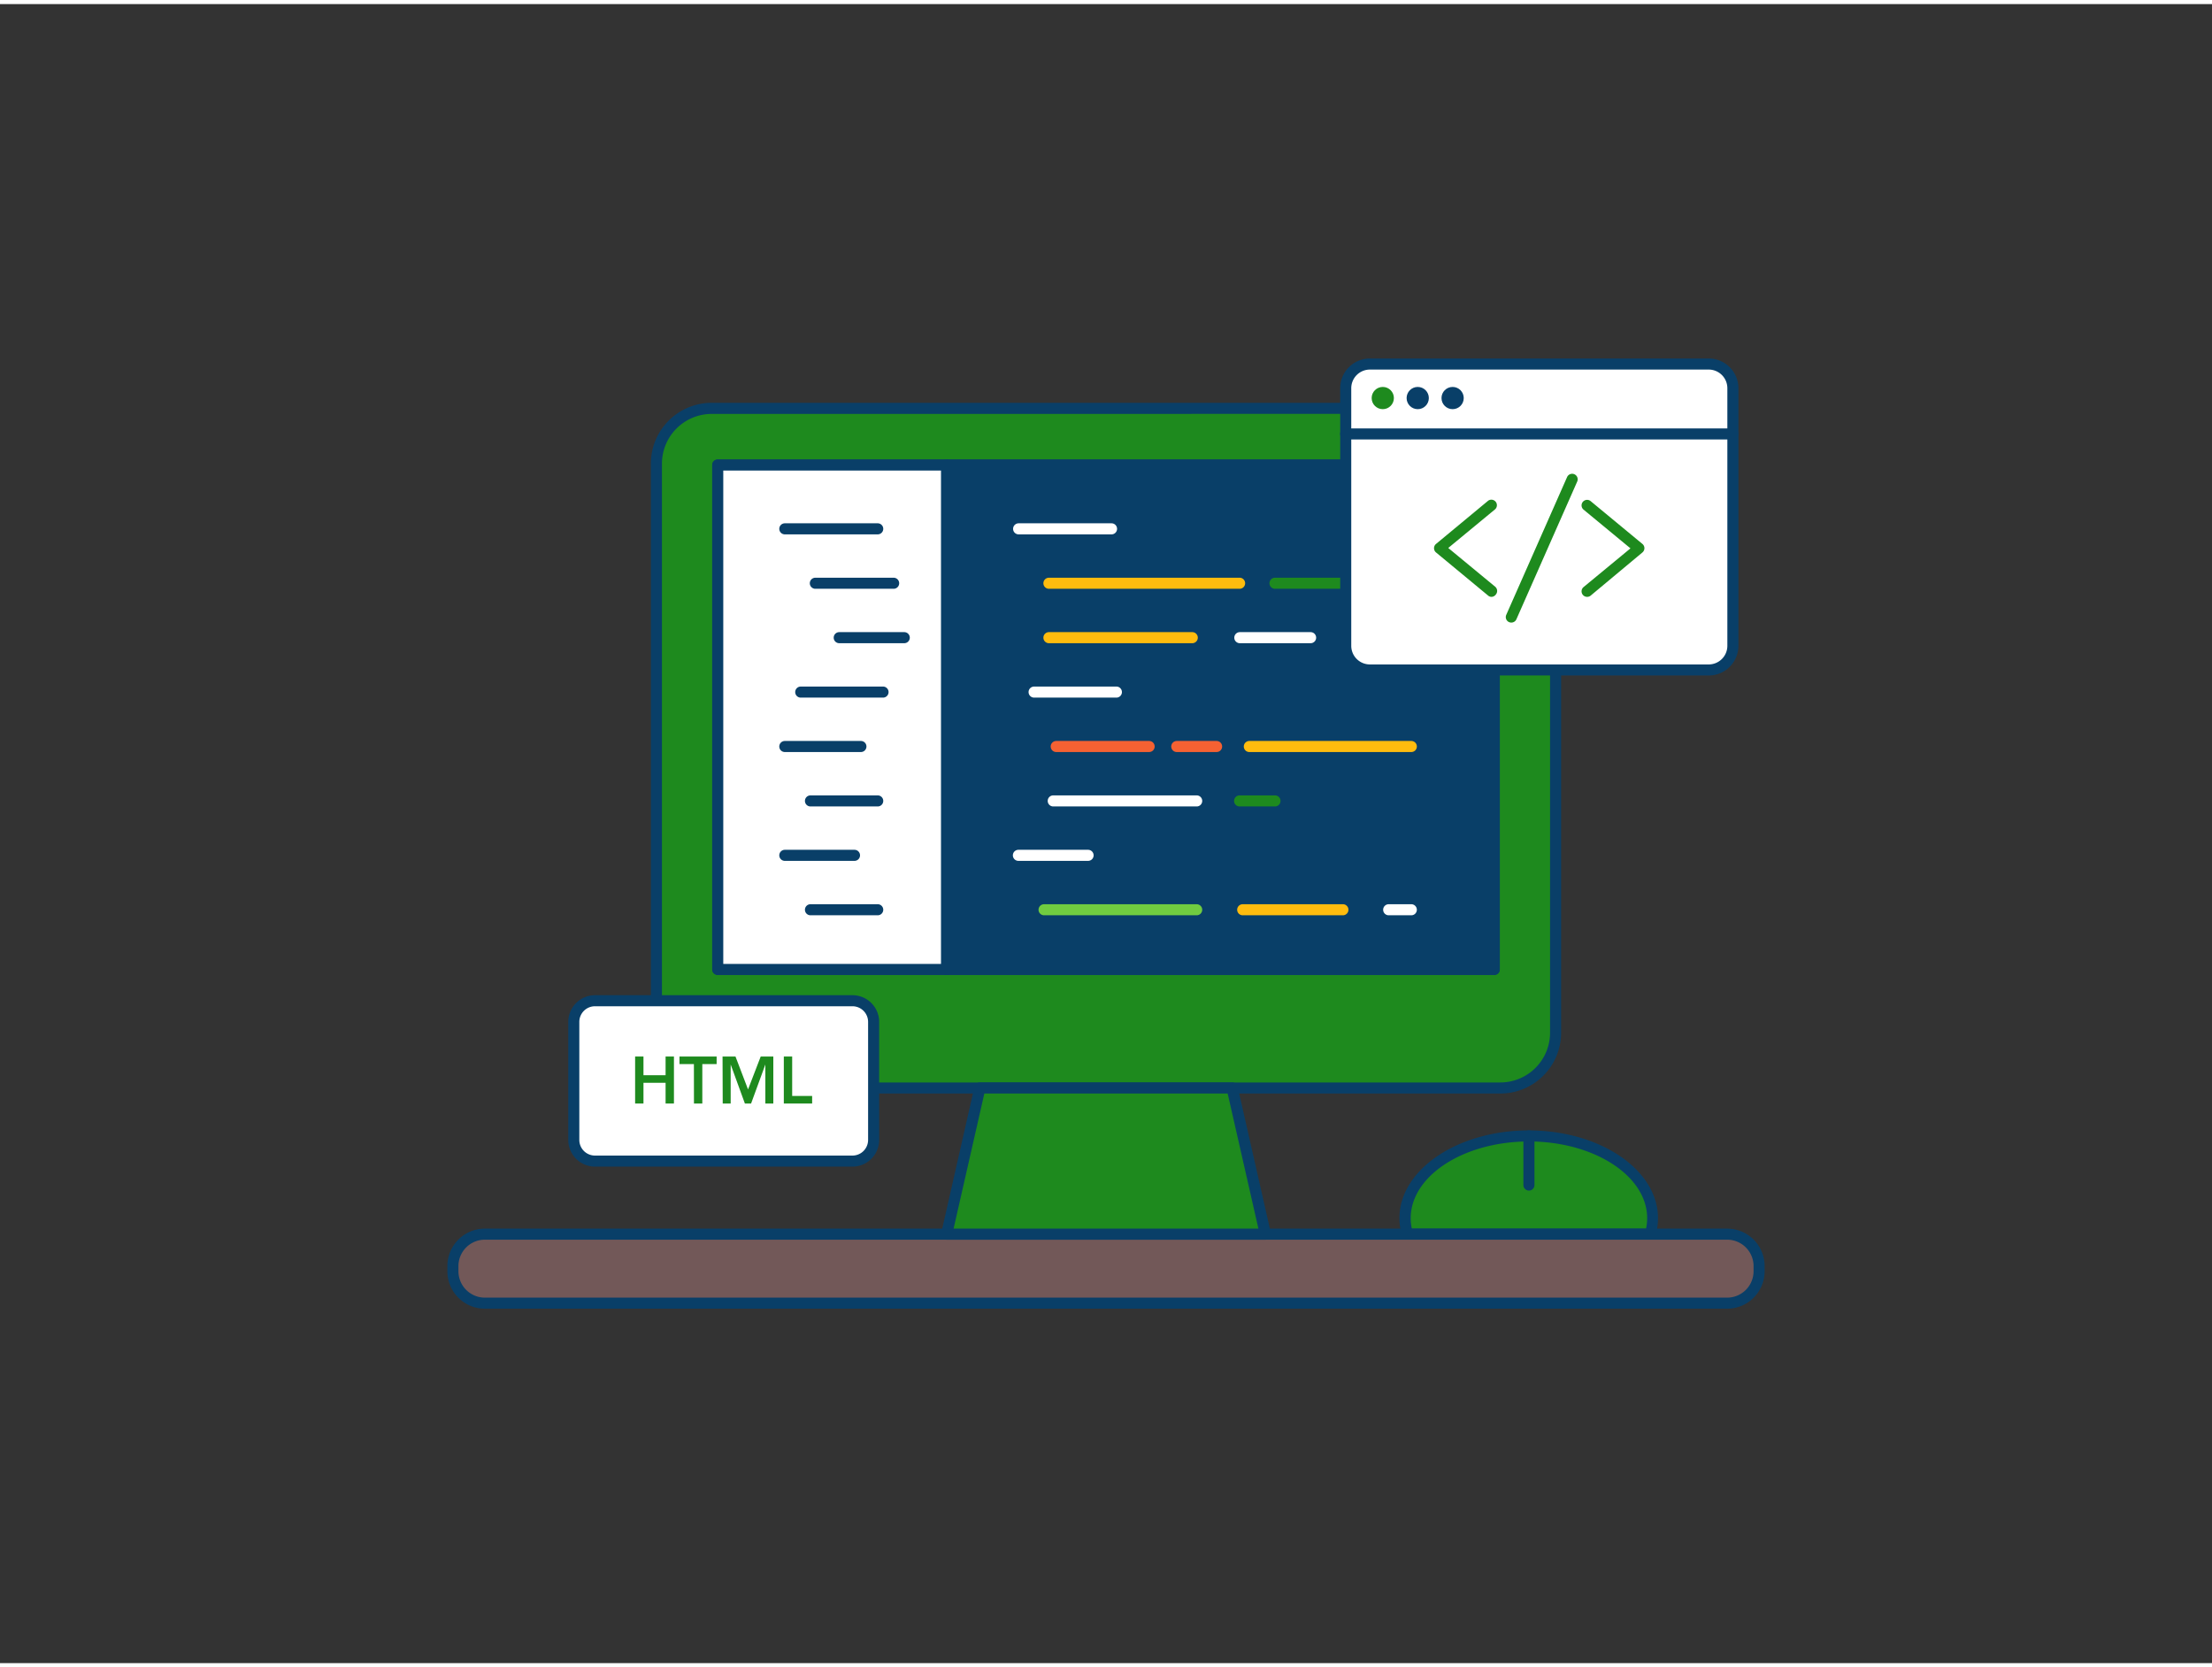 <svg xmlns="http://www.w3.org/2000/svg" viewBox="0 0 400 300" width="406" height="306" class="illustration styles_illustrationTablet__1DWOa"><rect x="0" y="0" width="400" height="300" fill="#333333" stroke="none"/><g id="_03_web_development_outline" data-name="#03_web_development_outline"><path d="M298.44,222.43a10.34,10.34,0,0,0,.42-2.88c0-8.22-10-14.88-22.38-14.88s-22.38,6.66-22.38,14.88a10,10,0,0,0,.43,2.88Z" fill="#1E8A1E"></path><path d="M298.44,223.43H254.53a1,1,0,0,1-1-.72,11.2,11.2,0,0,1-.47-3.16c0-8.76,10.49-15.88,23.38-15.88s23.38,7.12,23.38,15.88a10.86,10.86,0,0,1-.47,3.16A1,1,0,0,1,298.44,223.43Zm-43.14-2h42.36a9.32,9.32,0,0,0,.2-1.88c0-7.66-9.59-13.88-21.38-13.88s-21.38,6.22-21.38,13.88A9.32,9.32,0,0,0,255.3,221.43Z" fill="#093f68"></path><path d="M276.48,214.55a1,1,0,0,1-1-1v-8.88a1,1,0,1,1,2,0v8.88A1,1,0,0,1,276.48,214.55Z" fill="#093f68"></path><rect x="81.9" y="222.43" width="236.2" height="12.48" rx="5.77" fill="#725858"></rect><path d="M312.33,235.91H87.67a6.78,6.78,0,0,1-6.77-6.77v-.94a6.78,6.78,0,0,1,6.77-6.77H312.33a6.78,6.78,0,0,1,6.77,6.77v.94A6.78,6.78,0,0,1,312.33,235.91ZM87.67,223.43a4.78,4.78,0,0,0-4.77,4.77v.94a4.78,4.78,0,0,0,4.77,4.77H312.33a4.78,4.78,0,0,0,4.77-4.77v-.94a4.78,4.78,0,0,0-4.77-4.77Z" fill="#093f68"></path><rect x="118.71" y="73.11" width="162.58" height="122.89" rx="9.99" fill="#1E8A1E"></rect><path d="M271.3,197H128.7a11,11,0,0,1-11-11V83.1a11,11,0,0,1,11-11H271.3a11,11,0,0,1,11,11V186A11,11,0,0,1,271.3,197ZM128.7,74.11a9,9,0,0,0-9,9V186a9,9,0,0,0,9,9H271.3a9,9,0,0,0,9-9V83.1a9,9,0,0,0-9-9Z" fill="#093f68"></path><polygon points="228.82 222.43 171.18 222.43 177.2 196 222.8 196 228.82 222.43" fill="#1E8A1E"></polygon><path d="M228.82,223.43H171.18a1,1,0,0,1-.78-.38,1,1,0,0,1-.19-.84l6-26.43a1,1,0,0,1,1-.78h45.6a1,1,0,0,1,1,.78l6,26.43a1,1,0,0,1-.19.84A1,1,0,0,1,228.82,223.43Zm-56.38-2h55.12L222,197H178Z" fill="#093f68"></path><rect x="129.79" y="83.35" width="140.41" height="91.21" fill="#fff"></rect><path d="M270.21,175.56H129.79a1,1,0,0,1-1-1V83.35a1,1,0,0,1,1-1H270.21a1,1,0,0,1,1,1v91.21A1,1,0,0,1,270.21,175.56Zm-139.42-2H269.21V84.35H130.79Z" fill="#093f68"></path><rect x="129.79" y="83.35" width="41.39" height="91.21" fill="#fff"></rect><path d="M171.18,175.56H129.79a1,1,0,0,1-1-1V83.35a1,1,0,0,1,1-1h41.39a1,1,0,0,1,1,1v91.21A1,1,0,0,1,171.18,175.56Zm-40.39-2h39.39V84.35H130.79Z" fill="#093f68"></path><rect x="171.18" y="83.35" width="99.02" height="91.21" fill="#093f68"></rect><path d="M270.21,175.56h-99a1,1,0,0,1-1-1V83.35a1,1,0,0,1,1-1h99a1,1,0,0,1,1,1v91.21A1,1,0,0,1,270.21,175.56Zm-98-2h97V84.35h-97Z" fill="#093f68"></path><path d="M158.72,95.89h-16.8a1,1,0,0,1,0-2h16.8a1,1,0,0,1,0,2Z" fill="#093f68"></path><path d="M161.6,105.73H147.44a1,1,0,0,1,0-2H161.6a1,1,0,0,1,0,2Z" fill="#093f68"></path><path d="M163.52,115.57H151.76a1,1,0,0,1,0-2h11.76a1,1,0,1,1,0,2Z" fill="#093f68"></path><path d="M159.68,125.41H144.8a1,1,0,0,1,0-2h14.88a1,1,0,0,1,0,2Z" fill="#093f68"></path><path d="M155.68,135.25H141.92a1,1,0,1,1,0-2h13.76a1,1,0,0,1,0,2Z" fill="#093f68"></path><path d="M158.72,145.09H146.56a1,1,0,0,1,0-2h12.16a1,1,0,0,1,0,2Z" fill="#093f68"></path><path d="M154.52,154.93h-12.6a1,1,0,0,1,0-2h12.6a1,1,0,1,1,0,2Z" fill="#093f68"></path><path d="M158.72,164.77H146.56a1,1,0,0,1,0-2h12.16a1,1,0,0,1,0,2Z" fill="#093f68"></path><path d="M201,95.89h-16.8a1,1,0,0,1,0-2H201a1,1,0,0,1,0,2Z" fill="#fff"></path><path d="M224.16,105.73H189.68a1,1,0,0,1,0-2h34.48a1,1,0,0,1,0,2Z" fill="#ffbc0e"></path><path d="M215.6,115.57H189.68a1,1,0,0,1,0-2H215.6a1,1,0,0,1,0,2Z" fill="#ffbc0e"></path><path d="M201.92,125.41H187a1,1,0,0,1,0-2h14.88a1,1,0,0,1,0,2Z" fill="#fff"></path><path d="M207.84,135.25H191a1,1,0,1,1,0-2h16.8a1,1,0,1,1,0,2Z" fill="#f56132"></path><path d="M216.4,145.09H190.46a1,1,0,0,1,0-2H216.4a1,1,0,0,1,0,2Z" fill="#fff"></path><path d="M196.76,154.93h-12.6a1,1,0,0,1,0-2h12.6a1,1,0,0,1,0,2Z" fill="#fff"></path><path d="M216.4,164.77H188.8a1,1,0,0,1,0-2h27.6a1,1,0,0,1,0,2Z" fill="#70cc40"></path><path d="M242.84,164.77H224.72a1,1,0,0,1,0-2h18.12a1,1,0,0,1,0,2Z" fill="#ffbc0e"></path><path d="M237,115.57h-12.8a1,1,0,0,1,0-2H237a1,1,0,0,1,0,2Z" fill="#fff"></path><path d="M255.21,105.73H230.56a1,1,0,0,1,0-2h24.65a1,1,0,1,1,0,2Z" fill="#1E8A1E"></path><path d="M251.12,115.57h-7.2a1,1,0,0,1,0-2h7.2a1,1,0,0,1,0,2Z" fill="#f56132"></path><path d="M220,135.25h-7.2a1,1,0,0,1,0-2H220a1,1,0,0,1,0,2Z" fill="#f56132"></path><path d="M255.21,135.25H225.92a1,1,0,1,1,0-2h29.29a1,1,0,1,1,0,2Z" fill="#ffbc0e"></path><path d="M230.56,145.09h-6.4a1,1,0,0,1,0-2h6.4a1,1,0,0,1,0,2Z" fill="#1E8A1E"></path><path d="M255.21,164.77h-4.09a1,1,0,0,1,0-2h4.09a1,1,0,0,1,0,2Z" fill="#fff"></path><rect x="243.35" y="65.09" width="69.99" height="55.32" rx="4.36" fill="#fff"></rect><path d="M309,121.41H247.71a5.37,5.37,0,0,1-5.36-5.36V69.45a5.37,5.37,0,0,1,5.36-5.36H309a5.37,5.37,0,0,1,5.36,5.36v46.6A5.37,5.37,0,0,1,309,121.41ZM247.71,66.09a3.37,3.37,0,0,0-3.36,3.36v46.6a3.37,3.37,0,0,0,3.36,3.36H309a3.37,3.37,0,0,0,3.36-3.36V69.45A3.37,3.37,0,0,0,309,66.09Z" fill="#093f68"></path><path d="M313.34,78.73h-70a1,1,0,0,1,0-2h70a1,1,0,0,1,0,2Z" fill="#093f68"></path><circle cx="250.05" cy="71.24" r="2.01" fill="#1E8A1E"></circle><circle cx="256.37" cy="71.24" r="2.01" fill="#093f68"></circle><circle cx="262.68" cy="71.24" r="2.01" fill="#093f68"></circle><path d="M269.73,107.19a.94.94,0,0,1-.63-.23l-9.42-7.8a1,1,0,0,1,0-1.54l9.42-7.81a1,1,0,0,1,1.27,1.54l-8.48,7,8.48,7a1,1,0,0,1,.13,1.41A1,1,0,0,1,269.73,107.19Z" fill="#1E8A1E"></path><path d="M287,107.19a1,1,0,0,1-.77-.36,1,1,0,0,1,.13-1.41l8.48-7-8.48-7a1,1,0,0,1,1.28-1.54L297,97.62a1,1,0,0,1,0,1.54L287.6,107A1,1,0,0,1,287,107.19Z" fill="#1E8A1E"></path><path d="M273.29,111.84a1.14,1.14,0,0,1-.4-.08,1,1,0,0,1-.51-1.32l11-24.91a1,1,0,0,1,1.32-.51,1,1,0,0,1,.51,1.32l-11,24.91A1,1,0,0,1,273.29,111.84Z" fill="#1E8A1E"></path><rect x="103.76" y="180.22" width="54.22" height="28.99" rx="3.83" fill="#fff"></rect><path d="M154.15,210.22H107.59a4.84,4.84,0,0,1-4.83-4.83V184.05a4.84,4.84,0,0,1,4.83-4.83h46.56a4.83,4.83,0,0,1,4.83,4.83v21.34A4.83,4.83,0,0,1,154.15,210.22Zm-46.56-29a2.83,2.83,0,0,0-2.83,2.83v21.34a2.83,2.83,0,0,0,2.83,2.83h46.56a2.83,2.83,0,0,0,2.83-2.83V184.05a2.83,2.83,0,0,0-2.83-2.83Z" fill="#093f68"></path><path d="M114.85,190.31h1.51v3.38h4v-3.38h1.51v8.5h-1.51v-3.75h-4v3.75h-1.51Z" fill="#1E8A1E"></path><path d="M125.48,191.68h-2.61v-1.37h6.72v1.37H127v7.13h-1.51Z" fill="#1E8A1E"></path><path d="M130.66,190.31H133l2.27,5.95,2.29-5.95h2.28v8.5h-1.44v-7.06h0l-2.58,7.06H134.7l-2.57-7.06h0v7.06h-1.44Z" fill="#1E8A1E"></path><path d="M141.74,190.31h1.51v7.13h3.61v1.37h-5.12Z" fill="#1E8A1E"></path></g></svg>